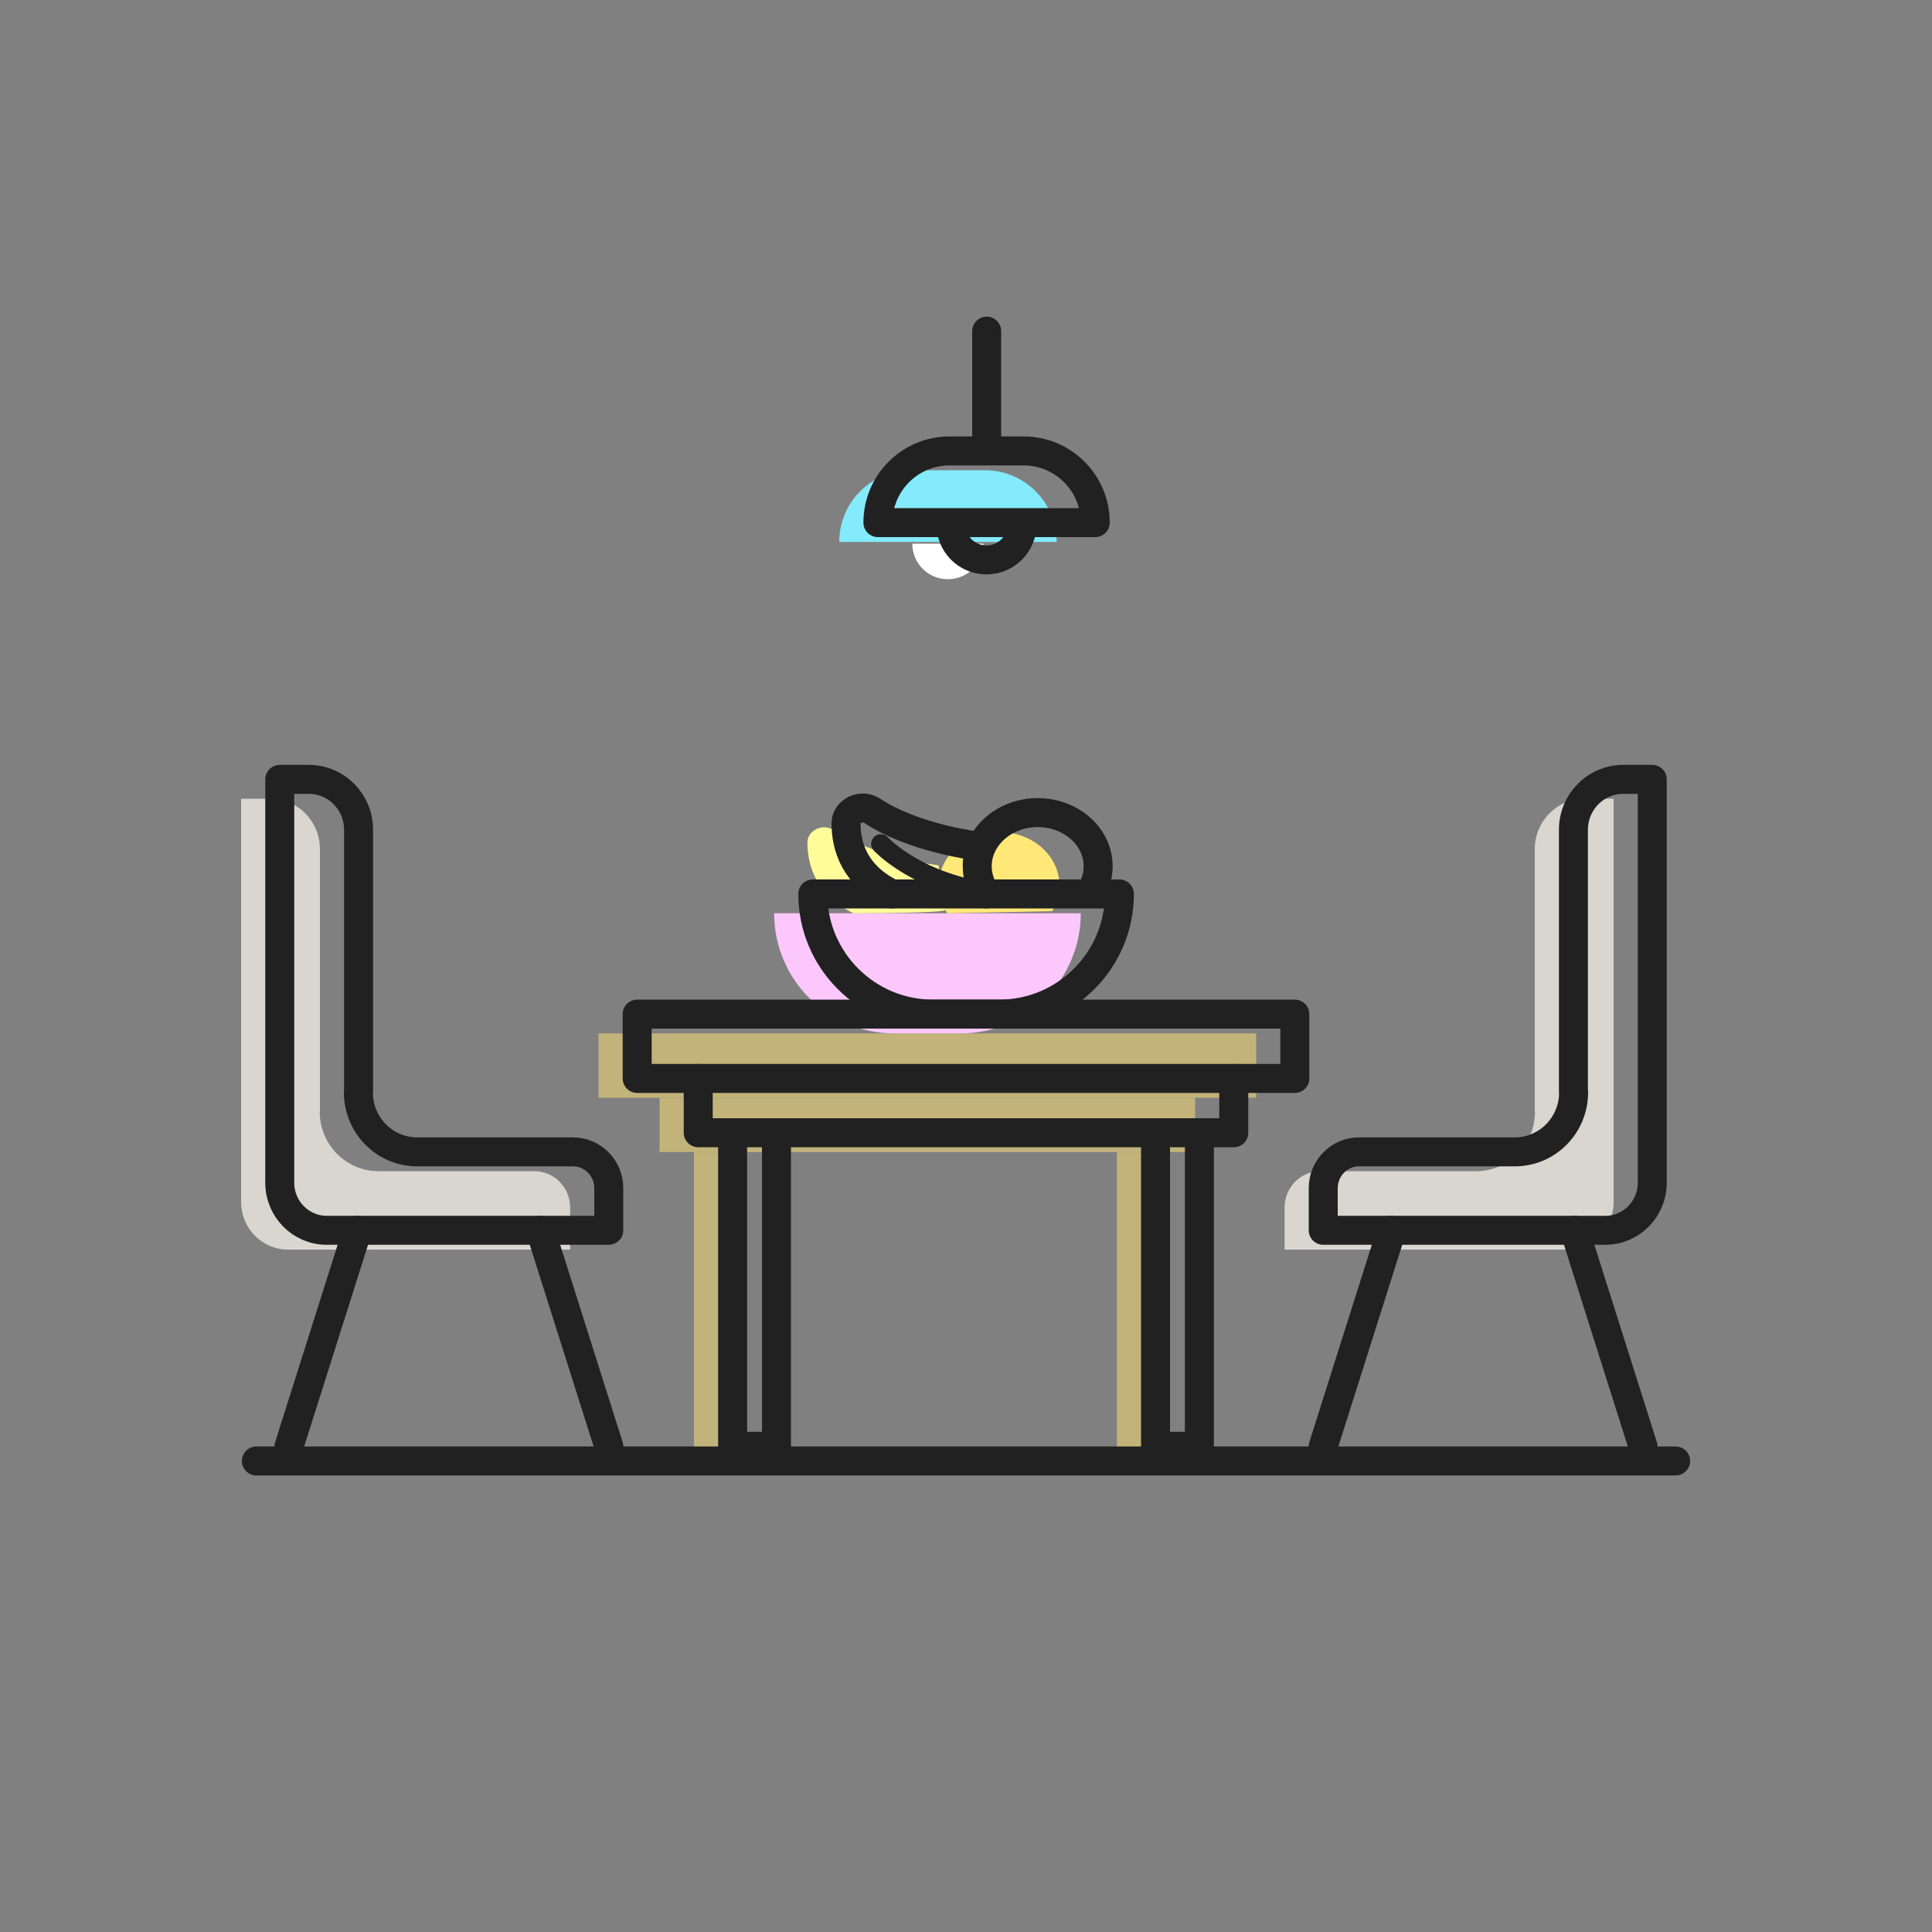 <?xml version="1.0" encoding="UTF-8"?><svg id="dining-room" xmlns="http://www.w3.org/2000/svg" viewBox="0 0 100 100"><rect x="0" y="0" width="100" height="100" fill="#808080" stroke="none"/><defs><style>.cls-1{fill:#fff;}.cls-2{fill:#d8d6ce;}.cls-3{fill:#fffc99;}.cls-4{stroke-width:1.5px;}.cls-4,.cls-5{fill:none;stroke:#212121;stroke-linecap:round;stroke-linejoin:round;}.cls-6{fill:#c1b37a;}.cls-7{fill:#fcc8fc;}.cls-8{fill:#83ebfc;}.cls-9{fill:#ffe878;}</style></defs><path class="cls-2" d="M16.56,57.54v-13.59c0-1.44-1.15-2.61-2.58-2.61h-1.5v20.88c0,1.36,1.09,2.46,2.43,2.46h14.6v-2.18c0-1.04-.83-1.88-1.85-1.88h-8.07c-1.68,0-3.04-1.38-3.04-3.08Z"/><path class="cls-2" d="M79.44,57.54v-13.59c0-1.44,1.15-2.61,2.58-2.61h1.5v20.88c0,1.36-1.09,2.46-2.43,2.46h-14.6v-2.18c0-1.04,.83-1.88,1.85-1.88h8.07c1.68,0,3.04-1.38,3.04-3.08Z"/><g><polyline class="cls-6" points="61.86 56.82 61.86 59.63 34.14 59.63 34.14 56.82"/><rect class="cls-6" x="30.98" y="53.49" width="34.04" height="3.33"/><g><polyline class="cls-6" points="38.19 59.63 38.19 75.86 35.92 75.86 35.92 59.63"/><polyline class="cls-6" points="60.08 59.63 60.08 75.86 57.81 75.86 57.81 59.63"/></g></g><path class="cls-7" d="M40.07,47.27h15.87c0,3.43-2.79,6.22-6.22,6.22h-3.43c-3.43,0-6.22-2.79-6.22-6.22h0Z"/><path class="cls-9" d="M49.03,47.27c-.28-.42-.45-.91-.45-1.43,0-1.53,1.4-2.78,3.13-2.78s3.13,1.24,3.13,2.78c0,.48-.14,.93-.38,1.32"/><path class="cls-3" d="M44.17,47.27c-1.96-.97-2.37-2.48-2.38-3.66,0-.63,.8-1.02,1.36-.64,2.15,1.43,5.43,1.82,5.43,1.82,0,0,.23,2.12,.34,2.3s-4.75,.18-4.75,.18Z"/><path class="cls-8" d="M47.15,24.34h3.83c2.05,0,3.71,1.66,3.71,3.71h-11.25c0-2.05,1.66-3.71,3.71-3.71Z"/><path class="cls-1" d="M50.9,28.14c0,1.02-.82,1.84-1.84,1.84s-1.84-.82-1.84-1.84"/><g><g><path class="cls-4" d="M18.56,56.54v-13.59c0-1.44-1.15-2.61-2.58-2.61h-1.5v20.88c0,1.36,1.09,2.46,2.43,2.46h14.6v-2.18c0-1.04-.83-1.88-1.85-1.88h-8.07c-1.68,0-3.04-1.38-3.04-3.08Z"/><line class="cls-4" x1="18.5" y1="63.68" x2="14.96" y2="74.86"/><line class="cls-4" x1="27.97" y1="63.68" x2="31.51" y2="74.86"/></g><g><path class="cls-4" d="M81.44,56.54v-13.59c0-1.44,1.15-2.61,2.58-2.61h1.5v20.88c0,1.36-1.09,2.46-2.43,2.46h-14.6v-2.18c0-1.04,.83-1.88,1.85-1.88h8.07c1.68,0,3.04-1.38,3.04-3.08Z"/><line class="cls-4" x1="81.5" y1="63.68" x2="85.04" y2="74.86"/><line class="cls-4" x1="72.03" y1="63.68" x2="68.49" y2="74.86"/></g></g><g><polyline class="cls-4" points="63.86 55.82 63.86 58.63 36.14 58.63 36.14 55.82"/><rect class="cls-4" x="32.98" y="52.49" width="34.04" height="3.33"/><g><polyline class="cls-4" points="40.19 58.63 40.19 74.86 37.92 74.86 37.92 58.63"/><polyline class="cls-4" points="62.08 58.63 62.08 74.86 59.81 74.86 59.81 58.63"/></g></g><g><path class="cls-4" d="M42.07,46.27h15.87c0,3.43-2.79,6.22-6.22,6.22h-3.43c-3.43,0-6.22-2.79-6.22-6.22h0Z"/><path class="cls-4" d="M51.03,46.27c-.28-.42-.45-.91-.45-1.43,0-1.53,1.4-2.78,3.13-2.78s3.13,1.24,3.13,2.78c0,.48-.14,.93-.38,1.32"/><path class="cls-4" d="M50.58,43.79s-3.27-.39-5.43-1.82c-.57-.38-1.36,.02-1.36,.64,0,1.18,.42,2.69,2.38,3.66"/><path class="cls-5" d="M45.59,43.68s1.6,1.76,4.99,2.41"/></g><line class="cls-4" x1="51.07" y1="17.14" x2="51.07" y2="22.91"/><path class="cls-4" d="M49.15,23.34h3.83c2.05,0,3.71,1.66,3.71,3.71h-11.25c0-2.05,1.66-3.71,3.71-3.71Z"/><path class="cls-4" d="M52.9,27.14c0,1.02-.82,1.84-1.84,1.84s-1.84-.82-1.84-1.84"/><line class="cls-4" x1="13.27" y1="75.62" x2="86.73" y2="75.62"/></svg>